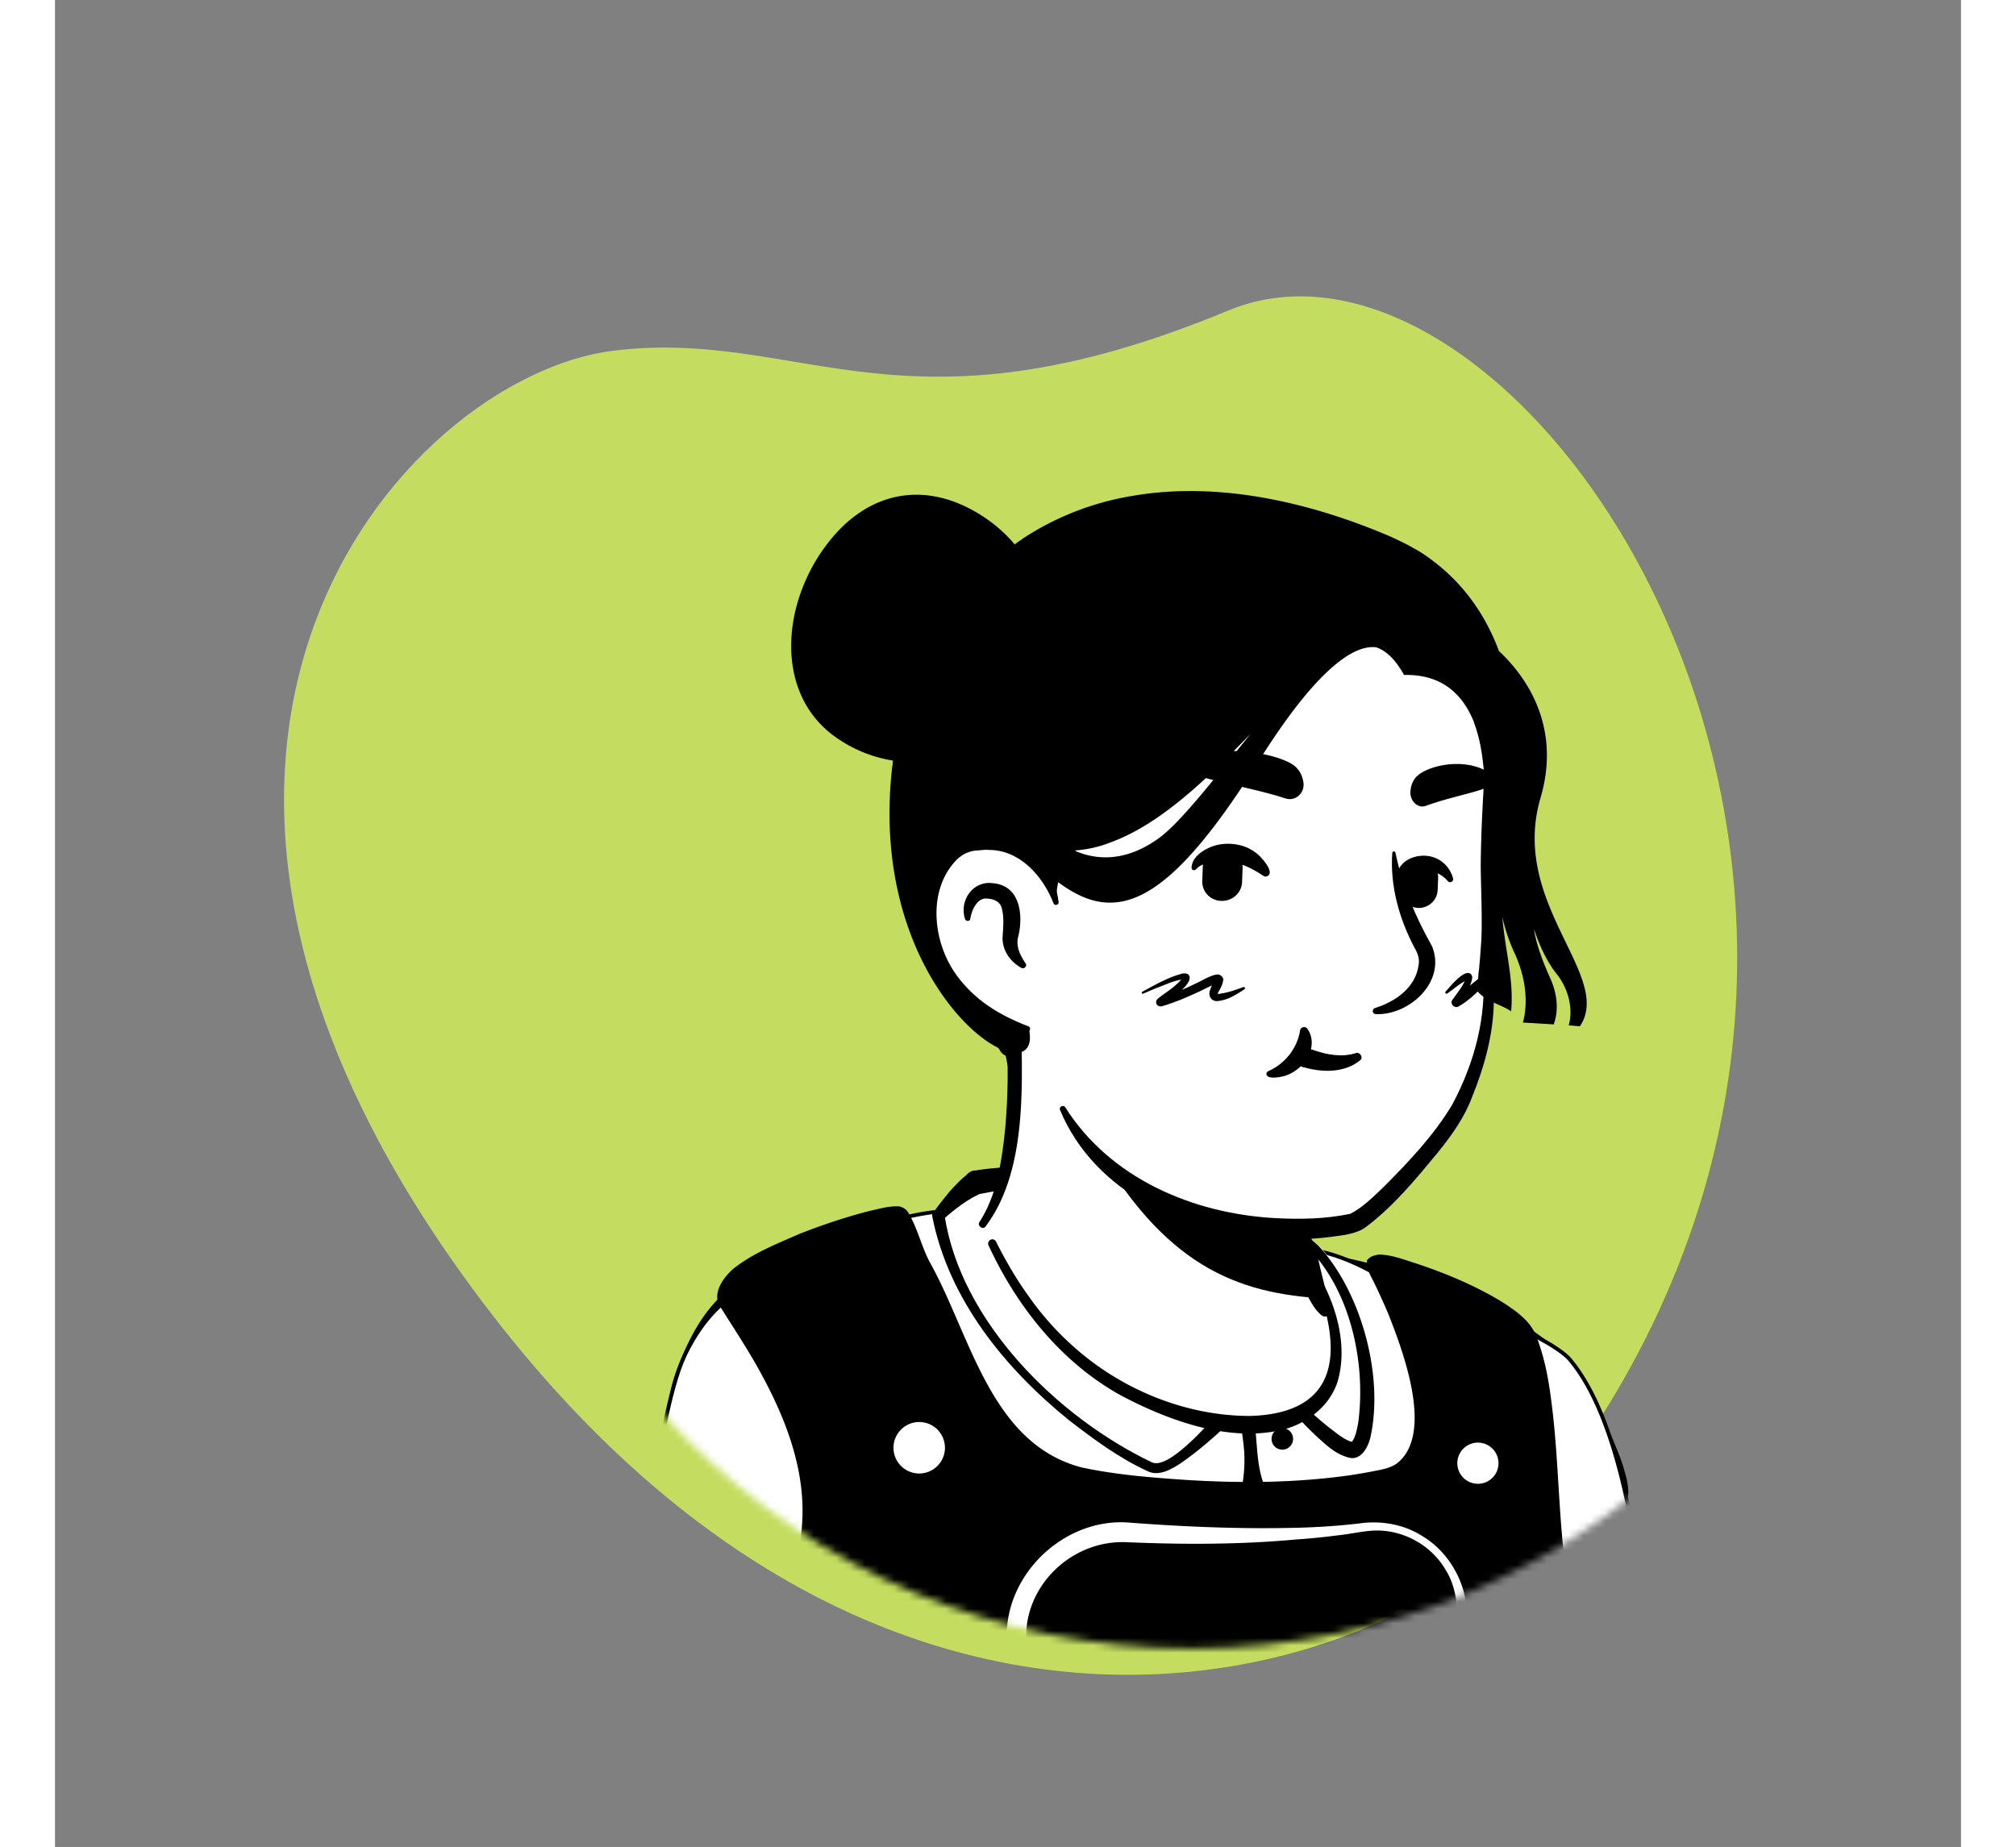 <svg xmlns="http://www.w3.org/2000/svg" width="275" height="252" fill="none" viewBox="0 0 260 252">
    <rect x="0" y="0" width="260" height="252" fill="#808080" stroke="none"/>
    <path fill="#C4DD60"
        d="M59.632 179.376c55.711 72.15 123.425 50.076 142.448 26.306 65.148-81.402-1.105-180.33-42.027-163.318-44.5 18.5-58.107 2.322-83.886 5.487C47.552 51.365.553 102.865 59.632 179.376Z"></path>
    <mask id="mask0_300_3326" width="196" height="195" x="57" y="30" maskUnits="userSpaceOnUse"
        style="mask-type: alpha;">
        <circle cx="155.035" cy="127.581" r="97.337" fill="#D9D9D9"></circle>
    </mask>
    <g mask="url(#mask0_300_3326)">
        <path fill="#fff"
            d="M208.397 207.941c-.447.319-.957.638-1.404.958-.511.319-.958.638-1.468.893-.447.255-.83.511-1.277.766-.064.064-.128.064-.191.128-1.468.893-3 1.723-4.532 2.489-.447.255-.958.511-1.404.702 0 0-.064.064-.128.064l-1.532.766c-1.021.511-2.106.957-3.127 1.404-.511.255-1.086.447-1.596.638-.511.192-1.085.447-1.596.639-.51.191-1.085.446-1.596.638h-.063c-.511.191-1.085.383-1.596.574-1.149.383-2.362.766-3.511 1.149-.383.128-.829.256-1.212.383a38.453 38.453 0 0 1-3.639.958c-.446.127-.893.191-1.404.319-1.149.255-2.361.51-3.51.766-.256.064-.447.064-.702.127-.383.064-.83.128-1.213.192-.575.064-1.085.191-1.66.255-.255.064-.51.064-.766.128a5.604 5.604 0 0 1-1.085.128c-1.021.127-2.106.255-3.127.383-.319.063-.702.063-1.022.127h-.063c-.447.064-.894.064-1.341.128-.447.064-.893.064-1.34.064-.255 0-.575.063-.83.063-.511 0-.957.064-1.404.064-.638 0-1.213.064-1.851.064h-3.192c-26.935-.383-51.126-11.808-68.423-29.935 0 0 0-.064-.064-.064-1.915-1.723-.255-10.915 7.468-16.723 9.702-7.34 32.935-11.936 32.935-11.936s9-1.468 42.382 5.489c19.531 4.085 34.403 10.021 42.701 26.106 1.723 3.319 3.447 8.425-2.617 11.106Z"></path>
        <path fill="#000"
            d="M168.504 170.027c12.255 2.49 25.34 5.17 35.425 13.276 3.383 2.745 5.617 6.766 7.468 10.66.893 1.915 1.787 3.893 2.489 6 .383 1.404.957 3 .638 4.659-.064.447-.447 1.021-.766 1.34-1.468 1.468-3.063 2.362-4.659 3.511-9.383 6.51-20.17 11.106-31.34 13.532-24.893 5.425-51.828 1.212-73.721-11.872-7.276-4.405-13.978-9.766-19.723-16.085-.638-.766-.638-2.043-.638-2.872.064-1.915.574-3.766 1.212-5.49 1.532-3.957 3.511-7.914 6.894-10.659 2.425-1.659 5.042-3.064 7.723-4.213 8.425-3.574 17.298-6.063 26.425-7.084.766-.064.894 1.021.128 1.148-8.745 1.788-17.425 4.468-25.532 8.107-2.936 1.468-6.063 2.744-8.425 5.042-2.234 2.425-3.83 5.425-5.106 8.489-.83 1.851-1.404 4.787-1.15 6.255 4.022 4.787 8.745 9 13.852 12.638 27.956 19.532 70.402 20.808 100.146 4.532 2.681-1.468 5.298-3.128 7.787-4.851 1.213-.83 2.489-1.532 3.447-2.489.063-.064 0 0 0 .064 0 .063-.064.127-.064.127.064-.766-.192-1.787-.511-2.808-1.149-3.702-3-7.596-4.978-10.979-3.128-5.042-8.426-8.233-13.787-10.787-3.702-1.723-7.596-3.063-11.553-4.34-3.958-1.276-7.979-2.361-12-3.319-1.021-.255-.702-1.723.319-1.532Z"></path>
        <path fill="#fff" stroke="#000" stroke-linecap="round" stroke-linejoin="round"
            stroke-miterlimit="10" stroke-width="0.518"
            d="M192.568 183.431s-10.021-10.404-19.787-12.638c0 0 1.277 17.553-10.34 16.34-18.766-1.978-36.446-21.893-36.446-21.893s-11.298-1.404-21.255 6.192c0 0 .256 24.446 22.723 34.148 22.404 9.701 53.616 4.914 61.02-1.341 7.34-6.255 5.872-18.701 4.085-20.808Z"></path>
        <path fill="#fff" stroke="#000" stroke-linecap="round" stroke-linejoin="round"
            stroke-miterlimit="10" stroke-width="0.518"
            d="M91.975 177.176s-3.32 1.979-6.064 7.723c-2.298 4.979-3.255 12.958-5.362 22.276-4.595 20.489-8.106 48.127-8.106 48.127H218.1s1.851-53.935-11.425-69.764c-1.404-1.724-6.83-4.404-7.085-4.149-4.277 3.957-5.043 24.765-27.319 25.914-28.275 1.404-62.296-7.532-63.125-12.765-.766-5.298-17.17-17.362-17.17-17.362Z"></path>
        <path fill="#000"
            d="M205.525 256.451c-40.084 18.51-106.082 1.787-106.082 1.787s-1.34-16.276 3.51-45.573c.192-1.341.383-2.681.511-3.894 1.404-13.276-8.106-25.786-11.553-31.531 0-1.468 1.277-2.808 3.255-3.957 7.915-4.596 19.213-7.277 19.723-6.894.894 1.277 1.979 4.915 2.745 6.256 7.149 13.212 9.638 27.382 24.51 29.424 14.68 2.043 28.85 1.724 38.999-.51 9.765-2.17 3.064-19.468-1.213-27.446-.191-.319-.574-1.341-.702-1.468 1.468-.958 20.106 5.68 21.382 10.531 2.809 7.021 2.49 20.744 3.319 27.574 2.809 22.276 1.596 45.701 1.596 45.701Z"></path>
        <path fill="#000"
            d="M206.865 257.408c-1.149.766-2.553 1.404-3.83 1.915-24.51 9.51-51.636 8.425-77.295 5.361-9-1.212-17.872-2.744-26.68-4.85-.703-.192-1.213-.766-1.213-1.469-.638-14.169.893-28.212 2.936-42.19.255-1.851.957-5.936 1.085-7.723.702-7.596-2.17-14.936-5.808-21.51-1.66-3-3.575-5.872-5.49-8.936-.83-1.787.703-3.766 1.915-4.851 2.809-2.234 6-3.447 9.191-4.851 3.128-1.213 6.319-2.298 9.639-3.128 1.212-.255 2.425-.638 3.765-.574.32 0 .958.319 1.213.702 1.404 2.234 1.851 4.723 3.064 6.957 5.553 9.958 8.234 24.702 20.68 27.957 4.723 1.021 9.702 1.404 14.489 1.723 7.34.447 14.744.383 22.021-.638 1.213-.191 2.425-.383 3.638-.638 1.085-.192 2.234-.447 3.064-1.149 4.787-4.149.638-15.127-1.341-20.17-.766-1.787-1.532-3.51-2.425-5.234-.192-.383-.383-.893-.575-1.276 0-.064-.063-.128 0-.064l.064-.83c.511-.574.958-.638 1.596-.766 1.723 0 3.447.702 5.106 1.213 4.021 1.34 7.851 2.936 11.489 5.106 1.404.894 2.873 1.851 3.958 3.192.383.51.766 1.085 1.021 1.851l-.064-.192c1.213 3.128 1.723 6.255 2.106 9.383.958 7.596.894 15.446 1.979 22.978 1.34 13.468 1.596 26.999 1.021 40.531v.893c0 .511-.127.958-.319 1.277Zm-2.681-1.851a1.036 1.036 0 0 0-.255.447v.127c.064-1.085.128-3.127.128-4.276.319-13.723-.064-27.574-1.66-41.169-.638-6.191-.638-12.255-1.34-18.383-.383-3-.83-5.999-1.851-8.553-.064-.319-.192-.51-.511-.893-2.234-2.426-5.425-3.83-8.425-5.234-3.383-1.404-6.894-2.936-10.532-3.447h.064c.128-.064.255-.064.383-.191l.255-2.553c.064.063.064.127.128.127.191.192.319.511.447.766.191.383.319.83.51 1.149 3.639 6.894 11.617 25.021 1.213 29.233-1.851.639-3.83.894-5.808 1.213-9.957 1.468-20.042 1.341-30.063.319-2.553-.319-5.043-.51-7.596-1.085-10.914-2.489-15.51-13.595-19.595-22.659-1.468-3.446-3.447-6.638-4.787-10.148-.383-.958-.83-2.234-1.34-3l.319.383c.191.191.51.255.766.319h-.064l-.319.064c-3.83.51-20.234 5.744-20.745 9.255l-.255-.83c5.68 8.872 11.872 18.638 11.872 29.616-.064 3.192-.766 7.532-1.276 10.659-1.022 6.894-1.915 13.787-2.426 20.745-.51 6.829-.83 13.914-.51 20.744l-1.213-1.468c8.617 2.042 17.489 3.574 26.297 4.787 25.148 3 51.701 4.149 75.636-5.107.766-.446 1.851-1.021 2.553-.957Z"></path>
        <path fill="#fff"
            d="M117.889 201.048a3.511 3.511 0 1 0 0-7.022 3.511 3.511 0 0 0 0 7.022ZM194.099 202.452a2.808 2.808 0 1 0 .002-5.616 2.808 2.808 0 0 0-.002 5.616ZM146.548 207.75c7.595.574 15.191.893 22.787.702a92.977 92.977 0 0 0 8.489-.575c2.936-.446 6.063.064 8.616 1.66 3.447 2.042 5.745 5.808 6.128 9.83.191 1.914.319 3.829.511 5.744.319 3.83.446 7.723.383 11.553-.064 1.979-.192 4.021-.511 6-.766 3.319-3.511 5.68-6.383 7.212-11.744 6.128-30.701 5.936-43.339 2.553-4.915-1.468-11.681-4.021-12-10.148-.064-.447-.127-1.66-.191-2.107-.192-2.872-.702-8.552-.894-11.361-.128-1.723-.447-4.213-.319-5.936.191-8.553 8.17-15.829 16.723-15.127Zm-.192 2.681c-7.659-.447-14.425 6.063-13.85 13.786.319 4.66.957 10.979 1.34 15.638l.128 1.405.064.702c.063 2.744 2.425 4.34 4.851 5.553 10.978 4.851 26.744 4.595 38.36 2.042 4.532-1.149 10.915-3 12.574-7.787 1.085-5.489 1.405-11.106 1.532-16.723-.064-3.638.383-7.595-1.659-10.851-1.851-3.191-5.362-5.233-9-5.361-1.851-.064-3.702.447-5.617.638-1.915.255-3.83.447-5.744.575-7.596.702-15.319.702-22.979.383ZM164.994 187.133s-11.68 14.17-15.255 13.085c-3.574-1.085-25.786-14.17-29.297-34.403 0 0 2.745-3.192 5.17-4.532 0 0 6.894-1.213 7.341-.574.446.702-4.851 4.276-3.958 5.489 3 4.085 7.787 9.51 15.447 13.978 11.553 6.766 20.552 6.957 20.552 6.957Z"></path>
        <path fill="#000"
            d="M166.526 186.495c.447.447-.255 1.979-.255 1.723-.064.128-.256.256-.383.383-4.021 3.83-7.723 7.851-12.319 11.043-1.277.829-3 1.851-4.532 1.085-3.893-1.787-7.34-4.341-10.723-6.958-8.744-7.084-16.404-16.467-18.638-27.765-.064-.255 0-.447.192-.638.702-1.021 1.468-1.915 2.234-2.872.83-.894 1.787-1.979 3-2.681 1.276-.319 2.617-.383 3.957-.511 1.404-.063 2.745-.319 4.149 0 .191.064.383.064.766.383 1.212 1.149.191 2.49-.702 3.319-1.022 1.022-2.17 1.851-2.936 2.936-.192.256 0 .128-.128-.255 0-.128-.192-.255-.064-.128.064.128.319.447.383.575 2.426 3.702 5.425 6.957 8.808 9.766 7.149 5.616 16.149 9.701 25.404 9.701.638-.191 1.468.256 1.787.894Zm-3 1.34c.128.447.83.958 1.277.958h-.128l-.255-.064c-13.851-2.936-26.808-10.34-35.935-21.127-.256-.383-.511-.511-.766-1.085-.32-1.213.319-2.043.957-2.809.957-1.212 2.17-2.106 3-3.255-.255.319-.064 1.085.319 1.404.255.192.319.192.383.192h-.128c-2.106.064-4.212.511-6.255.894l.511-.192c-1.915.766-3.766 2.234-5.362 3.638l.192-.638c2.17 14.553 15.446 27.638 28.276 33.765 2.234 1.085 7.595-5.106 9.127-6.766 1.787-2.042 3.511-4.212 5.042-6.446l.064-.064c-.064-.383-.766 1.149-.319 1.595Z"></path>
        <path fill="#fff"
            d="M164.994 187.133s9.064 10.596 12.064 10.724c3 .127 4.276-18.511-4.724-27.957 0 0-6.446-5.362-1.978.511 0 0 4.468 13.595-5.362 16.722Z"></path>
        <path fill="#000"
            d="M166.59 187.58c.255-.447-.192-1.468-.319-1.468v.064c-.064.574.127 1.021.319 1.404 2.106 2.681 4.596 5.106 7.149 7.149 1.021.766 2.17 1.787 3.319 2.042h-.192c.511-.574.702-1.595.894-2.553 1.085-7.914-.894-17.552-6.383-23.488l.128.127c-.83-.702-1.915-1.532-2.745-2.042 0 0 0 .064.447 0 .383-.064.766-.511.766-.894v-.319c.255.766.893 1.532 1.276 2.298.064 3.574 1.277 6.638.639 10.276-.319 3.383-2.617 6.702-5.809 8.17h-.063c.382 0 .574-.383.574-.766Zm-3.128-.893c.256-.511.894-1.022 1.468-1.213a7.963 7.963 0 0 0 1.596-.575c3.575-1.659 4.404-6.063 4.213-9.701-.064-1.596-.256-3.319-1.341-4.532l.128.319c-.319-1.085-.957-1.979-1.085-3.128.191-1.34 1.979.575 2.425.83l1.405 1.213c5.872 6.255 9.063 17.808 7.148 26.297-.319 1.277-1.276 3.128-2.936 2.681-1.723-.447-2.872-1.532-4.085-2.617-1.468-1.341-2.808-2.809-4.149-4.213l-2.042-2.106c-.447-.447-.83-.958-1.34-1.277-.383-.191-.766-.383-1.149-.446-.064 0-.511-1.086-.256-1.532Z"></path>
        <path fill="#fff"
            d="M164.101 188.218s-1.787 1.979-1.149 6.319c.638 4.277.511 8.553.511 8.553"></path>
        <path fill="#000"
            d="M165.377 189.304c0-.064 0-.064 0 0-.191.063-.319.191-.447.319-1.34 1.595-1.34 3.829-1.149 5.808.256 2.681.256 5.106 1.341 7.659.893 2.171-2.298 3.511-3.255 1.405-.192-.511-.128-1.022 0-1.468.255-1.213.383-2.426.383-3.702.063-3.32-1.213-6.575-.32-9.894.192-.83.511-1.595 1.022-2.298 1.404-1.595 3.766.511 2.425 2.171ZM167.42 197.793a1.468 1.468 0 1 0 0-2.937 1.468 1.468 0 0 0 0 2.937ZM125.484 159.688c.638.829 1.085.893 1.596.829l1.468-.127c7.978-.447 15.957-1.149 23.935-.192a31.046 31.046 0 0 1 14.17 5.362c1.66 1.276 3.383 2.68 4.085 4.723.064.191-.064.447-.319.511-.255.063-.447-.064-.51-.256-.958-1.532-2.681-2.617-4.213-3.51-3.319-1.851-6.957-3.319-10.723-4.149-7.66-1.596-15.574-1.787-23.425-1.34-1.404.063-3 .255-4.404.382-.511 0-.958.128-1.341 1.086-2.106.127-2.489-3-.319-3.319Z"></path>
        <path fill="#fff"
            d="M174.503 187.006c-1.34 6.574-10.021 10.531-24.637 4.595-15.191-6.127-21.766-20.744-23.425-25.084 9-16.851 2.745-28.531 2.745-28.531 20.744-1.787 38.871 22.467 38.871 22.467l2.808 12c.256 1.021.766 1.915 1.532 2.553 1.341 2.362 2.936 7.787 2.106 12Z"></path>
        <path fill="#000"
            d="M126.122 166.708c1.213-1.851 1.979-4.021 2.49-6.127.957-4.404 1.276-8.872 1.34-13.34v-1.66c-.191-1.659-.766-3.383-1.404-4.915-.83-2.042 2.17-3.319 3.127-1.276.128.255.128.702.128.957.192 8.681.575 19.851-4.915 27.063-.383.383-1.149-.191-.766-.702ZM168.759 160.326c.958.574 1.277 1.34 1.404 2.106.383 1.532.256 3.191.639 4.787.319 1.532 1.276 3 1.531 4.596.32 1.659 1.277 5.17 1.66 6.893a.697.697 0 0 1-.574.894c-.256.064-.447 0-.639-.128-.83-.702-1.212-1.404-1.723-2.298-.83-1.532-1.404-2.936-1.915-4.659-.447-1.532-.255-3.192-.638-4.787-.319-1.532-1.213-3-1.532-4.596-.192-.766-.255-1.596.319-2.553.383-.383 1.021-.511 1.468-.255Z"></path>
        <path fill="#000"
            d="M173.355 177.176c-12.191-.638-22.148-4.468-31.85-21.765 8.17 7.212 17.808 9.957 27.957 11.234l1.34 5.872c.255 1.021 1.787 4.021 2.553 4.659Z"></path>
        <path fill="#000"
            d="M172.845 174.814c2.17 4.085 3.446 9.192 2.106 13.723-1.021 3.192-3.957 5.553-7.149 6.447-7.404 1.979-15.957-1.149-22.531-4.659-8.106-4.532-14.106-12.128-17.936-20.425-.255-.639.638-1.149 1.021-.511 1.341 2.681 2.873 5.298 4.596 7.659a39.07 39.07 0 0 0 5.936 6.639c6.511 5.872 15.319 9.51 24.127 9.51 9.064-.255 12.51-5.043 10.404-13.851-.319-1.404-.83-2.872-1.532-4.085-.383-.51.575-1.085.958-.447Z"></path>
        <path fill="#fff"
            d="M197.546 98.157c1.149 5.361 1.723 9.702-1.404 23.999-3.064 14.234 4.404 17.17-13.276 39.957-7.213 9.319-24.702 6.702-38.872-2.936-4.787-3.256-6.829-11.617-10.404-17.553-2.808-4.66-4.085.191-7.787-3.83-5.042-5.489-11.106-16.531-8.106-36.063 4.851-31.658 29.935-35.36 48.509-31.85 18.702 3.575 28.276 14.17 31.34 28.276Z"></path>
        <path fill="#000"
            d="M128.994 143.475c-1.468-2.489-3.383-4.66-5.17-6.957-1.723-2.362-3.127-4.979-4.276-7.66-7.596-18.638-4.66-44.87 13.978-55.85 7.723-4.467 17.042-5.552 25.723-4.85 18.574 1.34 35.616 9.893 39.637 29.552 2.17 8.681-.766 17.617-2.425 26.106-.766 4.213-.128 8.553-.192 12.893-.064 4.404-1.276 8.808-2.936 12.893-1.021 2.809-2.808 5.298-4.659 7.596-3.064 3.702-6.128 7.468-10.021 10.34-.894.638-2.49.958-3.575 1.085-3 .447-5.936.575-8.936.383-11.744-.51-24.318-6.191-29.041-17.553-.192-.446.446-.766.702-.383 6.127 9.702 17.361 14.489 28.531 15.128 3.446.191 6.957.127 10.34-.575 1.659-.83 3.127-2.298 4.532-3.638 3.446-3.447 6.957-7.149 9.446-11.361 3-5.681 4.66-11.872 4.149-18.319-.128-2.872-.191-5.872.383-8.744.511-2.873 1.149-5.617 1.532-8.553.383-2.809.574-5.681.574-8.49-.319-8.233-3-16.722-8.233-23.105-11.553-14.362-38.872-18.127-54.254-8.298-9.702 6-14.234 17.234-15.702 28.148-2.234 13.085-1.596 25.978 8.808 35.489l3.064 3.191c1.213 1.404-.957 3.064-1.979 1.532Z"></path>
        <path fill="#fff"
            d="M136.526 123.178s-1.979-9.575-11.298-8.426c-8.042 1.021-10.851 20.298 7.404 25.659"></path>
        <path fill="#000"
            d="M131.803 132.05c-1.468-.83-2.489-2.234-2.553-3.958.064-1.276.255-2.744-.064-4.021-.192-1.212-1.468-1.532-2.426-1.468-1.021.192-1.659 1.468-1.851 2.489 0 .064-.063.256-.063.32-.064.319-.575.319-.703 0-.829-2.49 1.022-5.234 3.702-4.915 3.766.255 4.277 4.213 3.575 7.212-.383 1.277.128 2.426.83 3.511l.127.191c.319.383-.191.894-.574.639ZM182.865 116.412c.957 4.532 2.745 8.744 4.979 12.701 1.978 4.851-3.128 9.447-7.66 9.256-.51 0-.574-.703-.127-.83 2.872-.894 5.489-2.809 5.936-5.745.191-.893-.064-1.659-.511-2.425-2.106-3.958-3.383-8.489-3.064-12.957 0-.319.447-.319.447 0Z"></path>
        <path fill="#000"
            d="M136.207 123.241c-1.468-3.765-4.66-7.34-8.936-7.276-.383-.064-1.021.064-1.404.064-1.085.064-1.979.447-2.809 1.213-4.085 4.085-3.383 11.297-.063 15.829 1.148 1.596 2.616 3 4.276 4.149 1.66 1.149 3.511 2.042 5.489 2.808.447.128.256.83-.191.766-4.277-.893-8.362-3-11.17-6.51-4.341-5.234-5.234-13.979-.064-19.085 1.149-1.021 2.745-1.787 4.34-1.787.511 0 1.277-.128 1.787 0 2.681.128 5.234 1.468 6.894 3.574 1.468 1.788 2.298 3.958 2.553 6.128 0 .383-.574.51-.702.127ZM178.015 144.688c-1.979 1.595-4.724 1.659-7.085 1.085-.766-.192-1.66-.319-2.106-1.149-.447-.702-.001-1.596.829-1.723.83-.192 1.341.191 2.043.383 1.851.638 3.893 1.021 5.808.383.511-.128 1.021.638.511 1.021Z"></path>
        <path fill="#000"
            d="M170.993 140.603c1.341 2.361-.574 5.17-2.872 6.063-.511.256-2.936.766-2.872-.191 0-.128.127-.256.255-.319 2.298-1.022 3.957-3.128 4.34-5.553.064-.511.766-.639 1.022-.192l.127.192ZM159.058 122.922c-1.532-.064-2.681-1.34-2.553-2.872l.064-1.787c.063-1.532 1.34-2.681 2.872-2.553 1.532.063 2.681 1.34 2.553 2.872l-.064 1.787c-.064 1.468-1.34 2.617-2.872 2.553ZM185.929 123.88c-1.404-.064-2.489-1.277-2.425-2.681l.063-1.66c.064-1.404 1.277-2.489 2.681-2.425 1.404.064 2.49 1.277 2.426 2.681l-.064 1.659c-.064 1.405-1.277 2.49-2.681 2.426Z"></path>
        <path fill="#000"
            d="M164.802 119.476c-2.106-1.405-4.404-2.362-6.957-1.851-.83.127-1.659.383-2.17.957-.192.255-.638.192-.638-.191.063-1.277 1.149-2.107 2.17-2.617 1.978-1.022 4.723-.83 6.51.51.639.383 2.809 2.745 1.66 3.255-.256.128-.383.064-.575-.063ZM183.057 119.795c0-2.681 3.319-3.639 5.362-2.681 1.149.51 1.978 1.532 2.297 2.744.128.383-.446.703-.702.383-1.085-1.276-2.936-1.914-4.404-1.149-.447.256-.51.447-.638.703 0 1.276-1.851 1.212-1.915 0ZM167.866 108.944c1.341.447 2.681-.766 2.426-2.234-.128-.766-.447-1.532-1.085-2.106-1.915-1.724-9.83-3.256-14.617-1.022-4.213 2.043 7.149 3.319 13.276 5.362ZM186.951 109.965c-1.085.383-2.234-.766-2.043-2.106.064-.702.319-1.404.83-1.915 1.532-1.532 6.766-2.745 10.085-.383 2.872 1.979-3.894 2.553-8.872 4.404Z"></path>
        <path fill="#000"
            d="M202.654 108.816c2.872-9.83-2.106-16.659-5.681-19.978-1.659-4.468-4.468-8.872-8.936-12.255a19.372 19.372 0 0 0-2.936-1.915c-.893-.51-1.851-.957-2.808-1.404-8.426-3.638-21.893-7.915-35.233-5.617a38.59 38.59 0 0 0-15 5.808c-.064 0-.064.064-.064.064-.383.255-.766.51-1.085.766-.893-1.085-1.915-2.042-3.064-2.936-7.978-6-16.659-4.978-22.659 3.064-6 7.978-7.02 19.914.958 25.914 2.489 1.851 5.298 3 8.17 3.447-.064.319-.064.702-.128 1.021-3.51 31.467 20.553 45.637 18.702 35.744-.511-.192-.766-.383-.766-.511-17.68-5.617-14.872-24.51-6.893-25.531 2.872-.383 4.978.319 6.638 1.34l1.787 1.787c1.532 1.915 2.872 4.341 2.872 5.298.064-.766.128-1.659.319-2.553 7.723 5.745 14.681 3.702 27.319-16.468 8.361-13.34 13.34-15.957 16.084-15.574 1.085.383 2.107 1.213 3.064 2.617.255.383.511.766.702 1.15 5.617-.128 8.234 3.127 9.574 6.51v.064c1.085 2.872 1.213 5.808 1.341 6.574 0 .127 0 .191.064.191-.128 2.553-.447 6.894-.511 12.511 0 2.553.255 7.659.064 10.595-.064.894-.128 1.787-.192 2.617-.064.447-.064.894-.127 1.276-.064.383-.064.83-.128 1.277-.064.511-.128.957-.128 1.468 1.277 1.532 3.128 1.787 4.66 2.809.383-4.341-.766-7.979-1.213-12.894.383 1.66.894 3.256 1.66 4.915 2.553 5.489 1.148 9.51 1.148 9.51l4.213.256c.447-1.213.83-3.447-.511-6.383-2.042-4.532-2.17-6.638-2.17-6.638s1.085 3.702 3.128 6.191c1.596 2.043 2.234 4.787 1.596 6.957l1.532.128c4.595-6.893-9.639-16.723-5.362-31.212Zm-52.084 5.553c-4.851 3.511-8.936 2.809-11.425 1.724.064 0 .128-.064.128-.064 1.532-.128 3.063-.447 4.531-1.022 7.022-2.489 13.532-8.935 19.277-14.872-4.851 6-9.511 12.064-12.511 14.234Z"></path>
        <path fill="#000"
            d="M148.317 135.316c1.787-.957 3.51-1.978 5.489-2.489.192 0 .319-.064.702.064 1.341 1.021-2.553 3.574-3.255 4.212.191-.255.128-.702-.192-.829-.063 0-.063-.064-.127-.064h-.128c1.596-.575 3.192-1.213 4.723-1.979.894-.383 2.107-1.213 3.064-1.276.383 0 .83.383.766.766-.064.51-.191.702-.319 1.021-.128.255-.383.638-.447.893 0 .064-.064-.063-.064-.063 0 .063.383.063.447 0 1.021-.128 2.106-.511 3.128-.894.191-.064.319.191.127.319-1.085.702-2.234 1.468-3.638 1.596-.893.064-1.34-.766-1.021-1.532.128-.447.447-.957.574-1.34 0 .127.128.319.256.383.127.063.191 0 .127.063-.638.192-1.914.894-2.489 1.149-1.659.766-3.255 1.468-5.042 1.979-.128 0-.128.064-.32 0-.51-.064-.638-.702-.255-1.021.766-.639 1.66-1.149 2.362-1.787.383-.32.83-.766 1.085-1.149 0 .063.064.191.128.255-.575.064-1.724.383-2.426.702-1.021.383-2.106.83-3.127 1.277-.128.127-.32-.192-.128-.256ZM189.677 135.316c.575-.638 3-3.702 3.639-2.106v.319c-.256 1.277-1.086 2.362-1.724 3.447.128-.319-.127-.766-.447-.83h-.255c-.064 0 0 0 .064-.064 1.276-.83 2.234-1.851 3.51-2.744.256-.128.575-.32.894-.128.319.255.255.638.128.894-.128.319-.256.574-.383.893-.064.064-.128.128-.256.064-.063 0-.063-.064-.063-.128v-1.085c-.064-.127 0-.064 0 0s.127.192.255.192h.191c-1.085 1.276-2.361 2.489-3.829 3.319-.447.191-.958-.192-.894-.702 0-.064.064-.192.128-.256.447-.638.957-1.276 1.34-1.915.192-.319.447-.765.511-1.085 0 .128.255.32.319.256-1.021.383-1.915 1.212-2.809 1.851-.255.191-.446-.064-.319-.192Z"></path>
    </g>
</svg>